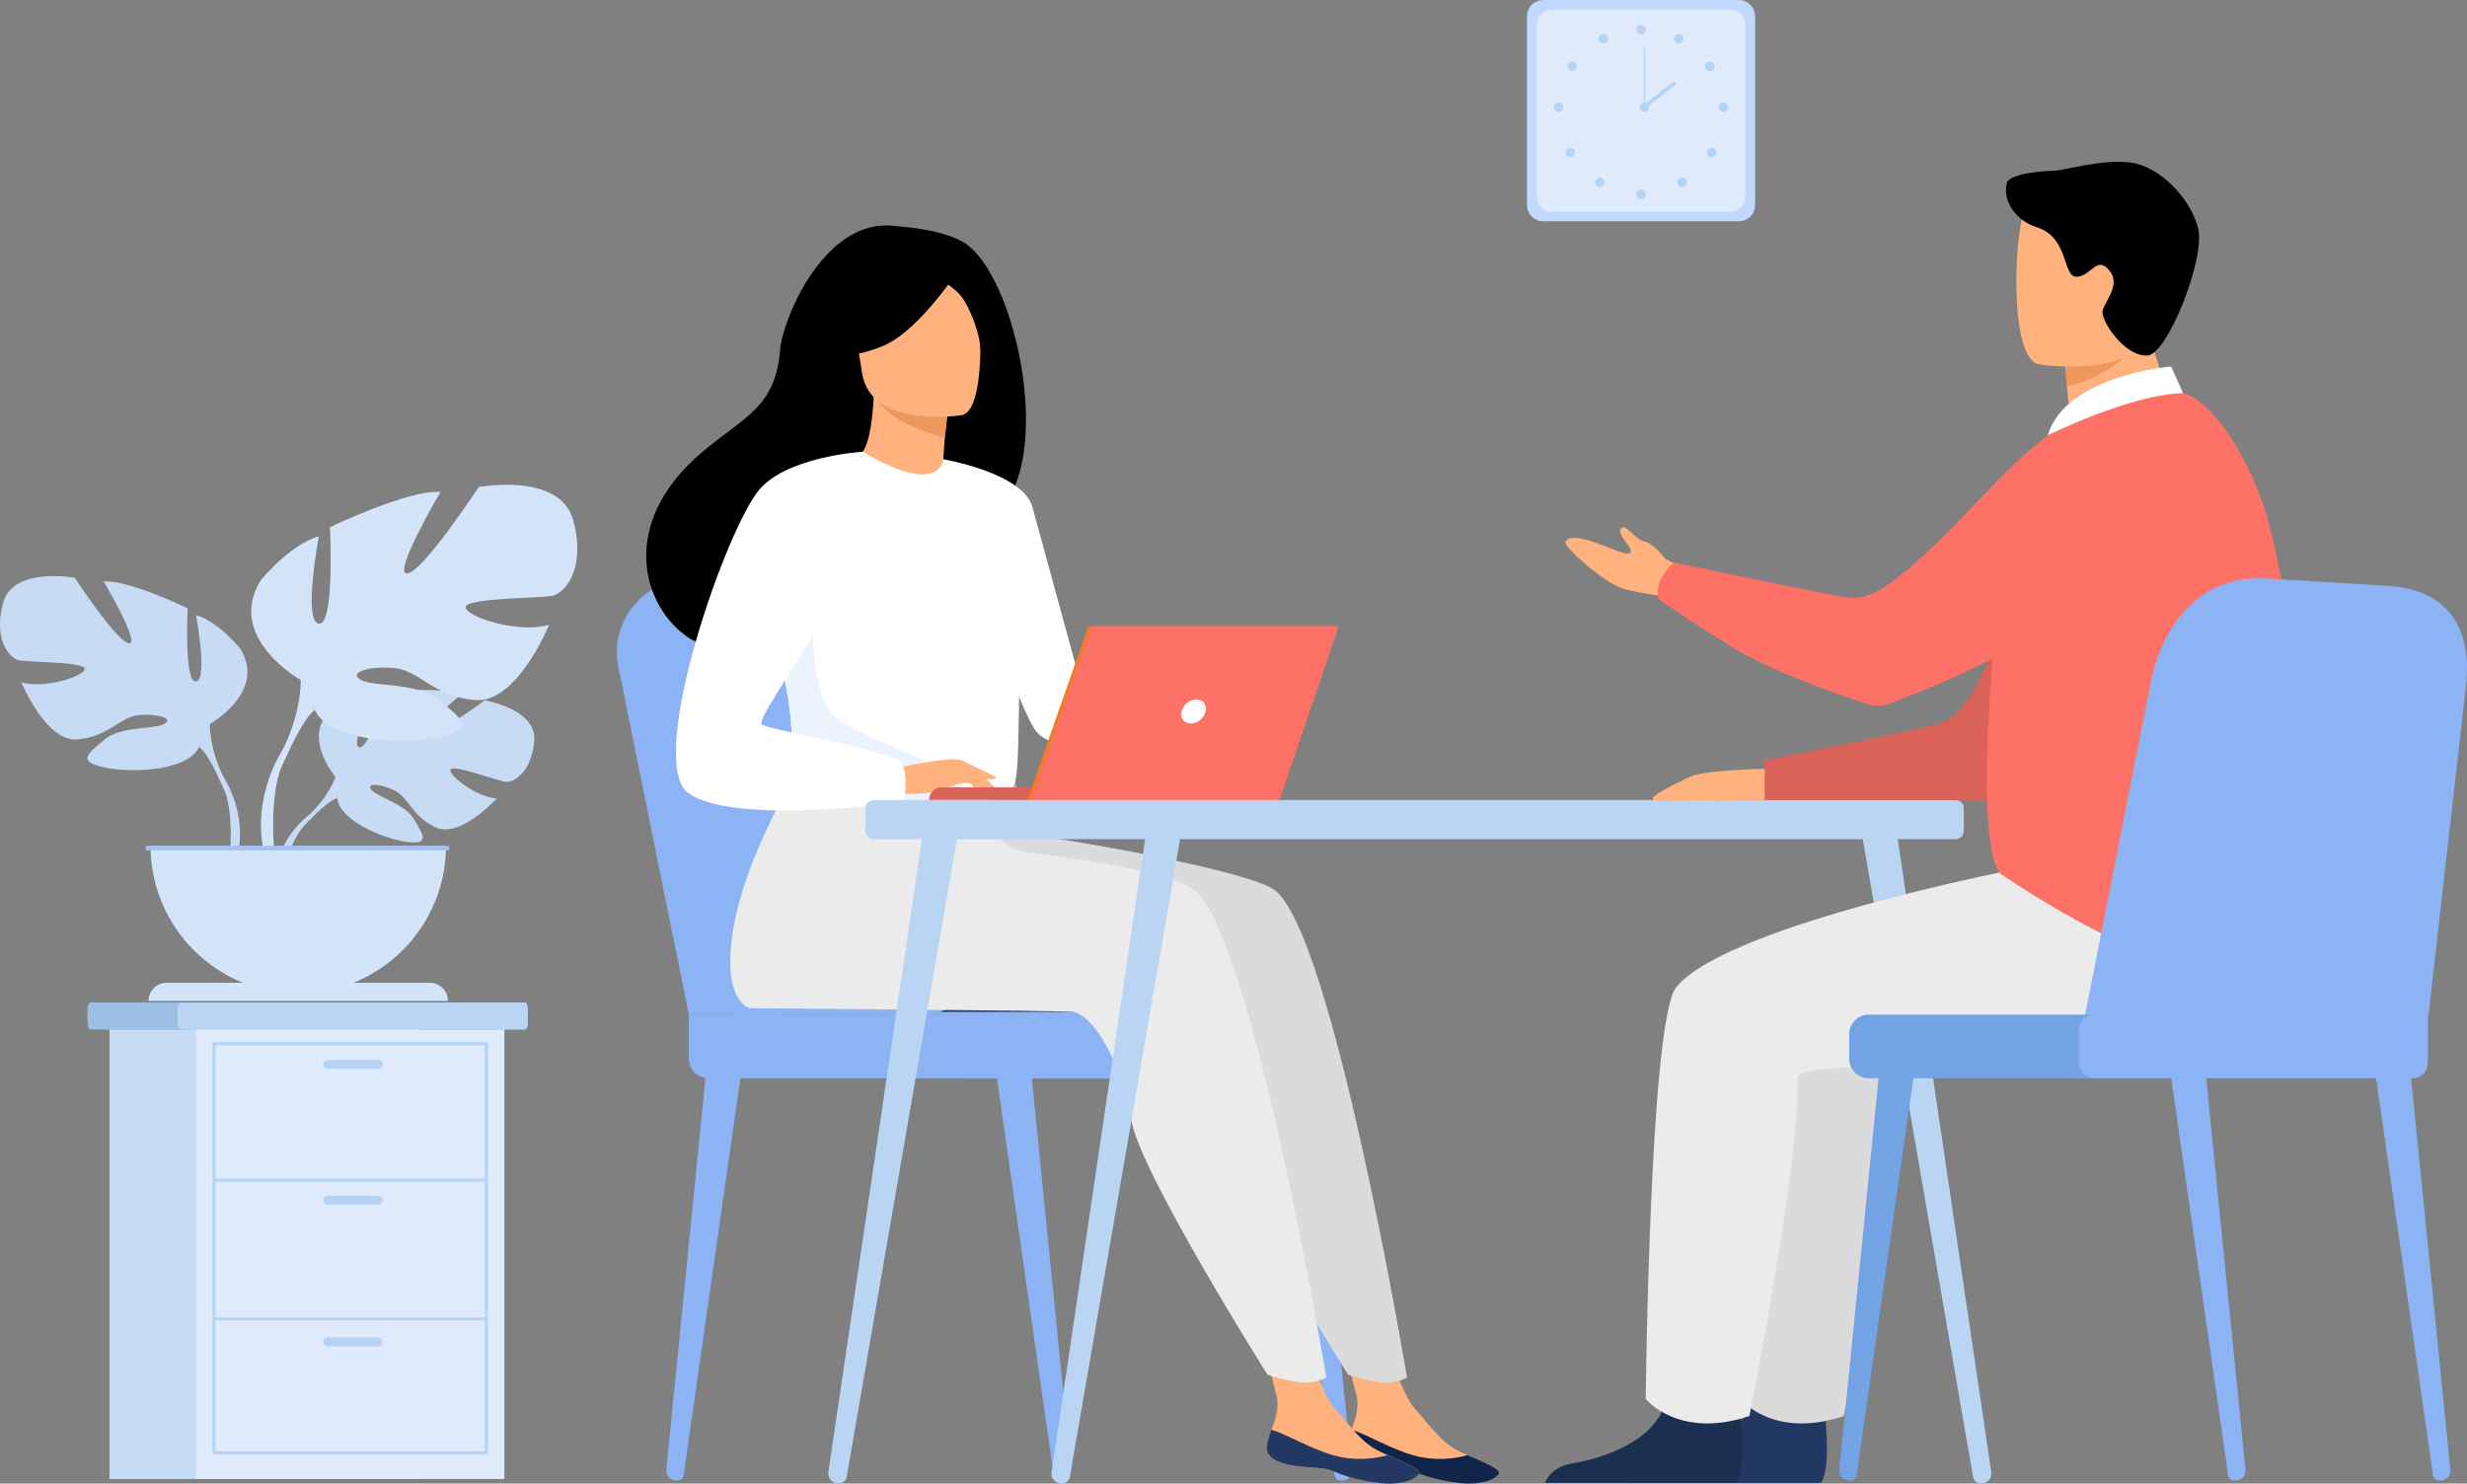 <svg xmlns="http://www.w3.org/2000/svg" version="1.2" viewBox="350.18 399.5 2327.29 1399.68">
	<rect x="350.18" y="399.5" width="2327.29" height="1399.68" fill="#808080" stroke="none"/>
	<title>7566</title>
	<style>
		.s0 { fill: #c8dbf4 } 
		.s1 { fill: #d4e4f8 } 
		.s2 { fill: #9fc1f4 } 
		.s3 { fill: #8cb4f4 } 
		.s4 { fill: #9abfe2 } 
		.s5 { fill: #bad4f4 } 
		.s6 { fill: #dfebfd } 
		.s7 { fill: #b7d3f3 } 
		.s8 { fill: #c0d8fb } 
		.s9 { fill: #233862 } 
		.s10 { fill: #ffb27d } 
		.s11 { fill: #0f2549 } 
		.s12 { fill: #dbdbdb } 
		.s13 { fill: #ebebeb } 
		.s14 { fill: #000000 } 
		.s15 { fill: #ed975d } 
		.s16 { fill: #ffffff } 
		.s17 { fill: #ebf3ff } 
		.s18 { fill: #db6258 } 
		.s19 { fill: #ed7d2b } 
		.s20 { fill: #fd7166 } 
		.s21 { fill: #1b3051 } 
		.s22 { fill: #73a2e5 } 
	</style>
	<g id="Слой 1">
		<g id="&lt;Group&gt;">
			<g id="&lt;Group&gt;">
				<g id="&lt;Group&gt;">
					<path id="&lt;Path&gt;" class="s0" d="m666.7 1132.5c0 0-33.9-39.6-2.1-64.7 0 0 23.2-14.1 42.2-12.9 0 0-26.9 45-18.2 49.5 8.7 4.5 26.3-52.4 26.3-52.4 0 0 52.9-5.1 70 3.1 0 0-45.3 37-35.7 39.2 9.5 2.2 58.3-34.1 58.3-34.1 0 0 49.3 8.3 46.7 38.4-2.7 30-19.6 39.3-27.1 38.5-7.5-0.8-51.1-17.4-52-11.3-1 6.1 25.3 26 43.7 27 0 0-34.7 38.3-57.8 27.2-23.1-11-25.1-28.6-39.4-35.1-14.4-6.6-26.7-6.6-20.8 0.1 6 6.7 32 13.2 40.2 27.8 8.3 14.5 15.6 24.3-8.2 20.8-23.9-3.6-62.7-21.1-64.4-41.1-1.7-20-1.7-20-1.7-20z"/>
					<g id="&lt;Group&gt;">
						<path id="&lt;Path&gt;" class="s0" d="m830 1099.4c0 0-133.8-5.2-163.3 33.1 0 0-6.6 19.6-26.7 37.4l-3.1 8.5c0 0 23.2-24.4 31.5-25.9 0 0-13-47.4 161.6-53.1z"/>
						<path id="&lt;Path&gt;" class="s0" d="m640 1169.9c0 0-28.7 21.2-30.7 59.1l5.3 0.5c0 0 9.1-39.2 25.7-54.6 16.6-15.3-0.3-5-0.3-5z"/>
					</g>
				</g>
				<g id="&lt;Group&gt;">
					<path id="&lt;Path&gt;" class="s0" d="m548.1 1082.7c0 0 53.9-30.2 28.8-71.2 0 0-20.2-25.2-41.8-31.7 0 0 11.5 61.2 0 62.6-11.5 1.5-7.9-69-7.9-69 0 0-56.8-27.4-79.1-25.2 0 0 35.2 59.7 23.7 58.3-11.5-1.5-51.1-61.9-51.1-61.9 0 0-58.2-10.8-67.6 23.7-9.3 34.6 5.8 51.8 14.4 54 8.6 2.2 64 1.4 62.6 8.6-1.4 7.2-38.9 18.7-59.7 12.3 0 0 23 56.8 53.2 53.9 30.2-2.9 39.6-21.6 58.3-23 18.7-1.4 32.4 3.6 23 8.6-9.3 5.1-41 1.7-56.1 14.5-15.1 12.9-27.3 20.8 0.7 26.5 28.1 5.8 78.4 2.2 88.5-19.4 10.1-21.6 10.1-21.6 10.1-21.6z"/>
					<g id="&lt;Group&gt;">
						<path id="&lt;Path&gt;" class="s0" d="m379.7 979.1c0 0 151.1 48.9 168.4 103.6 0 0-0.7 24.5 14.4 52.5v10.8c0 0-15.9-36.7-24.5-41.7 0 0 33.8-47.5-158.3-125.2z"/>
						<path id="&lt;Path&gt;" class="s0" d="m562.5 1135.2c0 0 23.3 35.4 10 78.5l-6-1.6c0 0 5.8-47.5-6.4-71.3-12.2-23.9 2.4-5.6 2.4-5.6z"/>
					</g>
				</g>
				<g id="&lt;Group&gt;">
					<path id="&lt;Path&gt;" class="s1" d="m633.9 1041.1c0 0-71.1-39.9-37.9-93.9 0 0 26.5-33.2 55-41.8 0 0-15.2 80.6 0 82.5 15.2 1.9 10.4-91 10.4-91 0 0 74.9-36 104.3-33.2 0 0-46.4 78.7-31.2 76.8 15.1-1.9 67.3-81.5 67.3-81.5 0 0 76.8-14.3 89.1 31.3 12.4 45.5-7.6 68.2-18.9 71.1-11.4 2.8-84.4 1.9-82.5 11.4 1.9 9.5 51.2 24.6 78.7 16.1 0 0-30.4 74.9-70.2 71.1-39.8-3.8-52.2-28.4-76.8-30.3-24.7-1.9-42.7 4.7-30.4 11.4 12.4 6.6 54.1 2.1 74 19.1 19.9 16.9 36 27.3-0.9 34.9-37 7.6-103.4 2.9-116.7-25.6-13.3-28.4-13.3-28.4-13.3-28.4z"/>
					<g id="&lt;Group&gt;">
						<path id="&lt;Path&gt;" class="s1" d="m855.8 904.5c0 0-199.1 64.5-221.9 136.6 0 0 1 32.2-18.9 69.2v14.2c0 0 20.8-48.4 32.2-55 0 0-44.6-62.6 208.6-165z"/>
						<path id="&lt;Path&gt;" class="s1" d="m615 1110.3c0 0-30.8 46.6-13.2 103.4l7.9-2.1c0 0-7.7-62.6 8.4-94 16-31.5-3.1-7.3-3.1-7.3z"/>
					</g>
				</g>
				<path id="&lt;Path&gt;" class="s1" d="m631.5 1336.8c77 0 139.4-62.4 139.4-139.3h-278.7c0 76.9 62.4 139.3 139.3 139.3z"/>
				<path id="&lt;Path&gt;" class="s1" d="m772.8 1343.9h-282.5c0-9.5 7.7-17.2 17.2-17.2h248.1c9.5 0 17.2 7.7 17.2 17.2z"/>
				<path id="&lt;Path&gt;" class="s2" d="m774 1201.8h-286.4v-4.3h286.4z"/>
			</g>
			<g id="&lt;Group&gt;">
				<g id="&lt;Group&gt;">
					<path id="&lt;Path&gt;" class="s3" d="m1350.5 1796.4h0.6c5.7-0.1 10-4.7 9.5-10l-37.6-375.1-32.7 2.9 53.9 377.1c0.4 3 3.1 5.1 6.3 5.1z"/>
				</g>
				<g id="&lt;Group&gt;">
					<path id="&lt;Path&gt;" class="s3" d="m988.8 1796.4h-0.7c-5.6-0.1-9.9-4.7-9.4-10l37.5-375.1 32.8 2.9-53.9 377.1c-0.4 3-3.1 5.1-6.3 5.1z"/>
				</g>
				<g id="&lt;Group&gt;">
					<path id="&lt;Path&gt;" class="s3" d="m1615.4 1796.4h0.7c5.6-0.1 10-4.7 9.4-10l-37.5-375.1-32.8 2.9 53.9 377.1c0.5 3 3.2 5.1 6.3 5.1z"/>
				</g>
				<path id="&lt;Path&gt;" class="s3" d="m1000 1356.7l-66.7-329.2c-8.5-44.5 28.4-85.3 76.4-84.2l128.5 2.9c44.4 1 83 30.7 95.3 73.3l97.5 337.2z"/>
				<path id="&lt;Path&gt;" class="s3" d="m1040.3 1356.7l-66.6-329.2c-8.6-44.5 28.4-85.3 76.3-84.2l128.6 2.9c44.3 1 82.9 30.7 95.2 73.3l97.5 337.2z"/>
				<path id="&lt;Path&gt;" class="s3" d="m1018.6 1416.8h508.6c10.3 0 18.6-8.4 18.6-18.6v-22.9c0-10.2-8.3-18.6-18.6-18.6h-527.2v41.5c0 10.2 8.4 18.6 18.6 18.6z"/>
				<path id="&lt;Path&gt;" class="s3" d="m1257.3 1416.8h324.2c8.3 0 15-6.8 15-15v-30.1c0-8.2-6.7-15-15-15h-324.2c-8.2 0-15 6.8-15 15v30.1c0 8.2 6.8 15 15 15z"/>
			</g>
			<g id="&lt;Group&gt;">
				<path id="&lt;Path&gt;" class="s4" d="m848.2 1352.4v11.3c0 3.9-1.2 7.1-2.8 7.1h-409.8c-1.6 0-2.9-3.2-2.9-7.1v-11.3c0-3.9 1.3-7.1 2.9-7.1h409.8c1.6 0 2.8 3.2 2.8 7.1z"/>
				<path id="&lt;Path&gt;" class="s5" d="m848.2 1352.4v11.3c0 3.9-1.1 7.1-2.6 7.1h-325.3c-1.5 0-2.6-3.2-2.6-7.1v-11.3c0-3.9 1.1-7.1 2.6-7.1h325.3c1.5 0 2.6 3.2 2.6 7.1z"/>
				<path id="&lt;Path&gt;" class="s0" d="m744.5 1794.9h-291v-424.1h291z"/>
				<path id="&lt;Path&gt;" class="s6" d="m826 1794.9h-290.9v-424.1h290.9z"/>
				<g id="&lt;Group&gt;">
					<g id="&lt;Group&gt;">
						<path id="&lt;Compound Path&gt;" class="s7" d="m810.4 1771.5h-259.7v-388.7h259.7zm-256.9-2.8h254.1v-383.1h-254.1z"/>
					</g>
					<g id="&lt;Group&gt;">
						<path id="&lt;Path&gt;" class="s7" d="m809 1514.2h-256.9v-2.8h256.9z"/>
					</g>
					<g id="&lt;Group&gt;">
						<path id="&lt;Path&gt;" class="s7" d="m809 1645.3h-256.9v-2.8h256.9z"/>
					</g>
					<path id="&lt;Path&gt;" class="s7" d="m706.9 1407.9h-47.7c-2.3 0-4.2-1.9-4.2-4.2 0-2.3 1.9-4.2 4.2-4.2h47.7c2.3 0 4.2 1.9 4.2 4.2 0 2.3-1.9 4.2-4.2 4.2z"/>
					<path id="&lt;Path&gt;" class="s7" d="m706.9 1536.1h-47.7c-2.3 0-4.2-1.9-4.2-4.2 0-2.3 1.9-4.2 4.2-4.2h47.7c2.3 0 4.2 1.9 4.2 4.2 0 2.3-1.9 4.2-4.2 4.2z"/>
					<path id="&lt;Path&gt;" class="s7" d="m706.9 1669.7h-47.7c-2.3 0-4.2-1.9-4.2-4.2 0-2.3 1.9-4.2 4.2-4.2h47.7c2.3 0 4.2 1.9 4.2 4.2 0 2.3-1.9 4.2-4.2 4.2z"/>
				</g>
			</g>
			<g id="&lt;Group&gt;">
				<path id="&lt;Path&gt;" class="s8" d="m1990.5 608.3h-184.4c-8.5 0-15.4-6.9-15.4-15.4v-178c0-8.5 6.9-15.4 15.4-15.4h184.4c8.5 0 15.4 6.9 15.4 15.4v178c0 8.5-6.9 15.4-15.4 15.4z"/>
				<path id="&lt;Path&gt;" class="s6" d="m1982.5 599.2h-168.4c-7.8 0-14.1-6.3-14.1-14v-162.6c0-7.7 6.3-14.1 14.1-14.1h168.4c7.8 0 14.1 6.4 14.1 14.1v162.6c0 7.7-6.3 14-14.1 14z"/>
				<g id="&lt;Group&gt;">
					<g id="&lt;Group&gt;">
						<path id="&lt;Path&gt;" class="s7" d="m1893.8 427.6c0-2.5 2-4.5 4.5-4.5 2.5 0 4.5 2 4.5 4.5 0 2.4-2 4.4-4.5 4.4-2.5 0-4.5-2-4.5-4.4z"/>
						<path id="&lt;Path&gt;" class="s7" d="m1929.8 433.9c1.2-2.2 3.9-2.9 6.1-1.7 2.1 1.1 2.9 3.9 1.7 6-1.2 2.2-3.9 2.9-6.1 1.7-2.1-1.2-2.9-3.9-1.7-6z"/>
						<path id="&lt;Path&gt;" class="s7" d="m1960.6 458.4c2.1-1.4 4.9-0.8 6.2 1.3 1.3 2.1 0.7 4.8-1.3 6.2-2.1 1.3-4.9 0.7-6.2-1.4-1.3-2-0.7-4.8 1.3-6.1z"/>
						<path id="&lt;Path&gt;" class="s7" d="m1975.9 496.3c2.5 0 4.5 2 4.5 4.4 0 2.5-2 4.5-4.5 4.5-2.5 0-4.5-2-4.5-4.5 0-2.4 2-4.4 4.5-4.4z"/>
						<path id="&lt;Path&gt;" class="s7" d="m1968.1 540.2c1.7 1.8 1.7 4.6 0 6.4-1.7 1.7-4.6 1.7-6.3 0-1.7-1.8-1.7-4.6 0-6.4 1.7-1.7 4.6-1.7 6.3 0z"/>
						<path id="&lt;Path&gt;" class="s7" d="m1940.1 568.3c1.7 1.8 1.7 4.6 0 6.3-1.7 1.8-4.6 1.8-6.3 0-1.7-1.7-1.7-4.5 0-6.3 1.7-1.7 4.6-1.7 6.3 0z"/>
						<path id="&lt;Path&gt;" class="s7" d="m1893.8 582.8c0-2.5 2-4.5 4.5-4.5 2.5 0 4.5 2 4.5 4.5 0 2.4-2 4.4-4.5 4.4-2.5 0-4.5-2-4.5-4.4z"/>
					</g>
					<g id="&lt;Group&gt;">
						<path id="&lt;Path&gt;" class="s7" d="m1866.6 433.9c-1.2-2.2-3.9-2.9-6-1.7-2.2 1.1-3 3.9-1.8 6 1.2 2.2 4 2.9 6.1 1.7 2.2-1.2 2.9-3.9 1.7-6z"/>
						<path id="&lt;Path&gt;" class="s7" d="m1835.8 458.4c-2.1-1.4-4.8-0.8-6.1 1.3-1.4 2.1-0.8 4.8 1.3 6.2 2.1 1.3 4.8 0.7 6.1-1.4 1.4-2 0.8-4.8-1.3-6.1z"/>
						<path id="&lt;Path&gt;" class="s7" d="m1820.6 496.3c-2.5 0-4.5 2-4.5 4.4 0 2.5 2 4.5 4.5 4.5 2.4 0 4.4-2 4.4-4.5 0-2.4-2-4.4-4.4-4.4z"/>
						<path id="&lt;Path&gt;" class="s7" d="m1828.3 540.2c-1.7 1.8-1.7 4.6 0 6.4 1.8 1.7 4.6 1.7 6.4 0 1.7-1.8 1.7-4.6 0-6.4-1.8-1.7-4.6-1.7-6.4 0z"/>
						<path id="&lt;Path&gt;" class="s7" d="m1856.3 568.3c-1.7 1.8-1.7 4.6 0 6.3 1.8 1.8 4.6 1.8 6.3 0 1.8-1.7 1.8-4.5 0-6.3-1.7-1.7-4.5-1.7-6.3 0z"/>
					</g>
				</g>
				<g id="&lt;Group&gt;">
					<path id="&lt;Path&gt;" class="s7" d="m1897.1 500.7c0-2.4 2-4.4 4.5-4.4 2.4 0 4.4 2 4.4 4.4 0 2.5-2 4.5-4.4 4.5-2.5 0-4.5-2-4.5-4.5z"/>
					<g id="&lt;Group&gt;">
						<path id="&lt;Path&gt;" class="s7" d="m1902.2 500.7h-1.3v-55.7h1.3z"/>
					</g>
					<g id="&lt;Group&gt;">
						<path id="&lt;Path&gt;" class="s7" d="m1902.1 502.1l-2.2-2.9 29.5-23.2 2.2 2.9z"/>
					</g>
				</g>
			</g>
			<g id="&lt;Group&gt;">
				<g id="&lt;Group&gt;">
					<path id="&lt;Path&gt;" class="s9" d="m1443.1 1287.8c-27.5 47.9-62.1 66.4-62.1 66.4h-144c0 0 227.1-102.9 206.1-66.4z"/>
					<g id="&lt;Group&gt;">
						<path id="&lt;Path&gt;" class="s10" d="m1620.7 1763.7c-1.5 15.1 19.5 19 43.9 20.4 24.3 1.5 16.9 6.4 50.2 12.8 33.4 6.5 46.9-2.5 49.4-7 2.2-4-13.3-10.4-29.8-17.7q-3.1-1.4-6.2-2.8c-18.6-8.4-28.8-25.2-43.2-40.8-13.6-14.9-26.2-62-26.2-62l-45.3-10.2c0 0 12.3 42.4 16.6 60.6 2.4 10.6-1.5 22.4-5 31.4-1.9 4.9-3.8 9.9-4.4 15.3z"/>
						<path id="&lt;Path&gt;" class="s11" d="m1664.6 1784.1c24.3 1.5 16.9 6.4 50.2 12.8 33.4 6.5 46.9-2.5 49.4-7 2.2-4-13.3-10.4-29.8-17.7l-0.3 0.3c0 0-23.5 7.7-50.6 0-22-6.2-43.3-19.6-58.4-24.1-1.9 4.9-3.8 9.9-4.4 15.3-1.5 15.1 19.5 19 43.9 20.4z"/>
						<path id="&lt;Path&gt;" class="s12" d="m1552.1 1238.8c-24.4-17.1-185.7-47.7-267.9-56.5l-91-78.9c0 0-77.4 114.6-78 202.4-0.3 40.9 18.5 44.9 18.5 44.9 0 0 291.6 2.2 304.4 3.5 20.9 2.2 48.5 54.3 55.4 101.8 6.9 47.4 128.5 240.5 128.5 240.5 0 0 25.3 8.1 37.1 7.4 12.6-0.7 18.4-4.9 18.4-4.9 0 0-70.4-421.6-125.4-460.2z"/>
						<path id="&lt;Path&gt;" class="s10" d="m1545.3 1763.7c-1.6 15.1 19.5 19 43.8 20.4 24.4 1.5 17 6.4 50.3 12.8 33.4 6.5 46.9-2.5 49.3-7 2.2-4-13.2-10.4-29.7-17.7q-3.1-1.4-6.2-2.8c-18.6-8.4-28.9-25.2-43.2-40.8-13.6-14.9-26.2-62-26.2-62l-45.3-10.2c0 0 12.3 42.4 16.5 60.6 2.5 10.6-1.4 22.4-5 31.4-1.8 4.9-3.8 9.9-4.3 15.3z"/>
						<path id="&lt;Path&gt;" class="s9" d="m1589.1 1784.1c24.4 1.5 17 6.4 50.3 12.8 33.4 6.5 46.9-2.5 49.3-7 2.2-4-13.2-10.4-29.7-17.7l-0.3 0.3c0 0-23.6 7.7-50.6 0-22-6.2-43.3-19.6-58.5-24.1-1.8 4.9-3.8 9.9-4.3 15.3-1.6 15.1 19.5 19 43.8 20.4z"/>
						<path id="&lt;Path&gt;" class="s13" d="m1476 1238.8c-21.2-14.9-84.9-26.4-155.2-35-19.4-2.3-35.4-16.5-40.1-35.5l-163.6-64.9c0 0-77.4 114.6-78 202.4-0.3 40.9 18.5 44.9 18.5 44.9 0 0 291.6 2.2 304.4 3.5 20.9 2.2 48.5 54.3 55.4 101.8 6.9 47.4 128.5 240.5 128.5 240.5 0 0 25.4 8.1 37.1 7.4 12.6-0.7 18.4-4.9 18.4-4.9 0 0-70.4-421.6-125.4-460.2z"/>
						<path id="&lt;Compound Path&gt;" class="s14" d="m1257.1 626.9c-22.4-11.8-56.6-13.4-62.2-14.1-66.5-9-106.5 87.6-108.8 116.9-4.4 54-32.9 62.2-73.1 96-80.5 67.7-56.9 146.5-12.9 175.7 26.5 17.6 73 0 73 0 0.7 0.5 127.4-70.8 189.9-105.2 93.7-13.4 51.4-239.2-5.9-269.3z"/>
						<path id="&lt;Path&gt;" class="s10" d="m1243.3 862.9c0.3 0.2-29.6 13.7-51.1 6.6-20.2-6.6-38.1-37.1-37.8-37.2 8.8-1.3 17.7-9.9 20.2-61.3l3.9 0.9 65.5 16.6c0 0-2.6 20.7-3.7 40.3-0.9 16.5-0.7 32.2 3 34.1z"/>
						<path id="&lt;Path&gt;" class="s15" d="m1244 788.5c0 0 0 4.3-2.5 23.6-37-9.4-53.3-21.7-64.8-35.7z"/>
						<path id="&lt;Path&gt;" fill-rule="evenodd" class="s10" d="m1257.9 791.1c0 0-86.5 14.1-94.5-40-7.9-54-24.4-88.6 30.5-99.9 54.9-11.3 68.7 7.8 75.8 25.2 7 17.4 10.6 109.6-11.8 114.7z"/>
						<path id="&lt;Path&gt;" class="s14" d="m1258 649c0 0-39.3 62-74.4 76.7-35.1 14.7-52.3 7.3-52.3 7.3 0 0 15.9-24.2 20.1-56.8 1.2-9.5 7.5-17.8 16.4-21.3 25.2-10.1 73.9-26 90.2-5.9z"/>
						<path id="&lt;Path&gt;" class="s14" d="m1223.5 655c0 0 23 11.8 32.5 22.9 9.2 10.6 19.8 39.6 19 52.7 0 0 11.4-62.4-12.3-83.9-25.1-22.7-39.2 8.3-39.2 8.3z"/>
						<path id="&lt;Path&gt;" class="s16" d="m1312.5 995c-2.6 175.9-0.7 139.2-19.9 155.9-4.7 4-17.7 6.4-34.9 7.5-53.9 3.6-148.8-5.3-152.4-15.3-12.4-34.5-3.6-45.2-14-98-1.1-5.6-2.5-11.7-4-18.3-8.7-36.3-17.1-48.7 13.6-106.9 27.9-52.8 60.6-95.7 63.2-94.2 73.5 43.6 76 7.1 76 7.1 0 0 73.7 76.3 72.4 162.2z"/>
						<path id="&lt;Path&gt;" class="s16" d="m1240.1 832.8c0 0 75.2 12.7 84.1 45.3 8.9 32.5 61.2 223.9 61.2 223.9 0 0-38.5 6.9-56.2-10.8-17.8-17.8-61.8-164.8-61.8-164.8z"/>
						<path id="&lt;Path&gt;" class="s17" d="m1257.7 1158.4c-53.9 3.6-148.8-5.3-152.4-15.3-12.4-34.5-3.6-45.2-14-98l26-73.3c0 0-4.3 81.6 19.8 103.1 24 21.4 98.5 41.4 110.2 59.4 5.6 8.6 9.4 17.2 10.4 24.1z"/>
						<path id="&lt;Path&gt;" class="s10" d="m1195.9 1124.1c0 0 53.2-11.9 61.8-7.1 8.6 4.7 29.6 21.9 32.2 27.9 2.7 6-19.1-4.6-26.2-6.5-4.5-1.2-16.6 3-22.6 5-25.1 8.4-40.5 4.1-40.5 4.1z"/>
						<path id="&lt;Path&gt;" class="s16" d="m1164.1 825.7c0 0-75.3 4.4-100.1 38.9-34.8 48.6-103.9 255.7-64.3 283.3 44.6 31.1 203 8.1 203 8.1 0 0 5.2-24.6-2.1-36.5-7.3-12-126.5-31.2-132-36.7-5.5-5.5 68.8-107.3 68.8-123.8 0-16.5 26.7-133.3 26.7-133.3z"/>
						<path id="&lt;Path&gt;" class="s10" d="m1260.3 1131.8c0 0 11.2 14.4 14.8 16.1 3.7 1.7 6 1.3 6 1.3l-7.5-13.5z"/>
						<path id="&lt;Path&gt;" class="s10" d="m1257.7 1117l32.5 15.7c0 0-1.4 2.3-5.4 2.1-4-0.2-14.1-3.9-14.1-3.9z"/>
					</g>
				</g>
			</g>
			<g id="&lt;Group&gt;">
				<path id="&lt;Path&gt;" class="s18" d="m1377.2 1154.3h-150.6c0-6.6 5.4-12 12-12h138.6z"/>
				<path id="&lt;Path&gt;" class="s19" d="m1376.8 990.3h232.8l-55.8 164h-234.4z"/>
				<path id="&lt;Path&gt;" class="s20" d="m1613.1 990.3l-55.9 164h-234.4l57.4-164z"/>
				<path id="&lt;Path&gt;" class="s16" d="m1487.5 1070.8c-1.4 6.2-7.7 11.3-14 11.3-6.2 0-10.1-5.1-8.7-11.3 1.5-6.3 7.7-11.4 14-11.4 6.3 0 10.2 5.1 8.7 11.4z"/>
			</g>
			<g id="&lt;Group&gt;">
				<path id="&lt;Path&gt;" class="s5" d="m1174.5 1191.2h1020.5c4.3 0 7.8-3.5 7.8-7.8v-21.3c0-4.3-3.5-7.8-7.8-7.8h-1020.5c-4.3 0-7.8 3.5-7.8 7.8v21.3c0 4.3 3.5 7.8 7.8 7.8z"/>
				<g id="&lt;Group&gt;">
					<path id="&lt;Path&gt;" class="s5" d="m2220 1799.1h0.4c5.3-0.7 9-5.3 8.3-10.5l-90.9-615.5-33.3 0.9 107 618.9c0.7 4 4.4 6.7 8.5 6.2z"/>
				</g>
				<g id="&lt;Group&gt;">
					<path id="&lt;Path&gt;" class="s5" d="m1140.3 1799.1h-0.4c-5.2-0.7-8.9-5.3-8.3-10.5l91-615.5 33.3 0.9-107 618.9c-0.7 4-4.5 6.7-8.6 6.2z"/>
				</g>
				<g id="&lt;Group&gt;">
					<path id="&lt;Path&gt;" class="s5" d="m1350.9 1799.1h-0.5c-5.2-0.7-8.9-5.3-8.2-10.5l90.9-615.5 33.3 0.9-107 618.9c-0.7 4-4.4 6.7-8.5 6.2z"/>
				</g>
			</g>
			<g id="&lt;Group&gt;">
				<path id="&lt;Path&gt;" class="s9" d="m1887.4 1798.6h180.4c8.7-10.6 5.5-49.7 4.2-62.4-0.3-2.6-0.5-4.1-0.5-4.1 0 0-61.6-49.3-70-11.5q-0.4 1.7-1 3.5c-10.6 35.3-58.5 51.3-86.1 55.8-17.9 2.9-24.6 12.2-27 18.7z"/>
				<path id="&lt;Path&gt;" class="s12" d="m2379.8 1212.3c-6.5 0-309.1 56.8-359.2 118.7-25 31-28.7 388.4-28.7 388.4 0 0 30.9 38.4 97.7 16.1 0 0 49-244.5 45.4-318.7-1-20.5 206.7-3 244.8-12.8 38-9.9 130.9-92.6 110.4-132.9-20.4-40.3-110.4-58.8-110.4-58.8z"/>
				<path id="&lt;Path&gt;" class="s10" d="m2021.9 1124.7c0 0-61 0.9-75.5 7-14.4 6.2-43.7 20.4-35.8 22.6 7.8 2.2 45.2-0.9 53.3 0.3 8 1.3 18-0.3 22.9-0.3 5 0 28.1 0 28.1 0z"/>
				<path id="&lt;Path&gt;" class="s10" d="m1950.5 978.2c0 0-20.8-14.8-41-17.7-11.5-1.7-22.7-3.7-29.5-6.1-18.6-6.6-55.9-40.1-53.1-44 9-12.7 52.6 14 60.2 11.2 7.6-2.9-14.6-18.7-6.9-24.3 4-2.9 13.5 11.7 21.2 13.1 10.4 2 18.6 16.8 21.7 17.5 6.2 1.5 33 21.5 33 21.5z"/>
				<path id="&lt;Path&gt;" class="s18" d="m2349.6 804.6c0 0-46.4 14.4-92.2 140.5-45.8 126-63.2 132.8-79.8 137.8-16.7 4.9-162.7 34-162.7 34v37.4h225c0 0 84.4-80.3 109.7-134.3 25.3-54.1 0-215.4 0-215.4z"/>
				<path id="&lt;Path&gt;" class="s21" d="m1807.6 1798.6h180.5c8.7-10.6 5.5-49.7 4.1-62.4-0.2-2.6-0.4-4.1-0.4-4.1 0 0-61.6-49.3-70.1-11.5q-0.4 1.7-0.9 3.5c-10.7 35.3-58.5 51.3-86.1 55.8-18 2.9-24.6 12.2-27.1 18.7z"/>
				<path id="&lt;Path&gt;" class="s13" d="m2290.6 1212.3c-6.5 0-309.1 56.8-359.2 118.7-25 31-28.7 388.4-28.7 388.4 0 0 31 38.4 97.8 16.1 0 0 48.9-244.5 45.3-318.7-1-20.5 206.8-3 244.8-12.8 38-9.9 130.9-92.6 110.5-132.9-20.5-40.3-110.5-58.8-110.5-58.8z"/>
				<path id="&lt;Path&gt;" class="s10" d="m2309.5 844.5c21.8-1.8 44.6-7.6 64.4-14 24.6-8 44.5-19.7 31.7-42.2-11.8-20.8-30.9-67.2-29.6-105.6l-45.9 37-31.2 25.1c0 0 0.1 14.8 3.5 40.7q1 7.1 2.3 15.3c0.6 4.4-1.4 8.8-5.2 11.2q-0.3 0.2-0.7 0.4c-15.5 9.8-7.5 33.6 10.7 32.1z"/>
				<path id="&lt;Path&gt;" class="s15" d="m2298.9 738.7c0 0-1.6 5.4 1.2 25.2 27.7-4.5 53.7-26.7 53.7-26.7-14.1-3.9-19.3-19.2-29.8-17.7z"/>
				<path id="&lt;Path&gt;" class="s10" d="m2273.2 743.2c0 0 106.9 17.8 116.9-49 10.1-66.7 30.6-109.4-37.2-123.5-67.8-14.2-84.9 9.3-93.7 30.8-8.8 21.4-13.5 135.4 14 141.7z"/>
				<path id="&lt;Path&gt;" class="s14" d="m2243.5 571.9c-4.6 16.1 7.7 35.7 28.3 42.1 30.6 9.6 23.8 47.1 37.6 46.6 13.8-0.5 19.3-21.6 31.6-4.7 10.5 14.3-8.7 31.3-7.4 39.2 2.3 13.5 23.5 41.2 42.6 39.8 19-1.4 54.7-92.1 47.6-120.1-7.1-28.1-35.7-57.7-62.7-61.8-27.1-4-64.6 7.6-73.3 7.6-8.7 0-41.9 2.6-44.3 11.3z"/>
				<path id="&lt;Path&gt;" class="s20" d="m2491.6 897.2c-15.4-62.2-58.1-127.4-87-127.4-49.2 0.1-119.9 13.1-148.4 83.6-21.1 51.8-49.1 350.3-17.4 371.5 72.5 48.5 240.4 147.5 270.3 46.5 27.3-92.5 9.4-266.3-17.5-374.2z"/>
				<path id="&lt;Path&gt;" class="s20" d="m2372.2 835.3c-14.1-36.5-59.3-49.1-90.2-25.1-16.7 13-37.2 31.5-61.9 57.8-91.8 97.8-110.4 97.2-127.7 95.1-17.2-2-162.9-32.9-162.9-32.9 0 0-7.4 5.5-11.8 14.4-5.9 11.9-2.9 20-2.9 20-5.8-3.7 51.6 35.8 80.1 51.6 37.7 20.8 94.5 40.3 117.2 47.7 6.4 2.1 13.3 2 19.6-0.3 33.6-12.1 146.4-56.2 238.2-132.7 24.2-20.2 15.3-61.7 2.3-95.6z"/>
				<path id="&lt;Path&gt;" class="s16" d="m2409.6 770.4l-11.2-25.1c0 0-99.7 8.2-116.4 64.9 0 0 77.3-38.5 127.6-39.8z"/>
			</g>
			<g id="&lt;Group&gt;">
				<g id="&lt;Group&gt;">
					<path id="&lt;Path&gt;" class="s3" d="m2651.6 1796.4h0.7c5.7-0.1 10-4.7 9.5-10l-37.6-375.1-32.8 2.9 54 377.1c0.4 3 3.1 5.1 6.2 5.1z"/>
				</g>
				<g id="&lt;Group&gt;">
					<path id="&lt;Path&gt;" class="s3" d="m2458.3 1796.4h0.7c5.7-0.1 10-4.7 9.5-10l-37.6-375.1-32.8 2.9 54 377.1c0.4 3 3.1 5.1 6.2 5.1z"/>
				</g>
				<g id="&lt;Group&gt;">
					<path id="&lt;Path&gt;" class="s22" d="m2095.4 1796.4h-0.7c-5.6-0.1-9.9-4.7-9.4-10l37.6-375.1 32.7 2.9-53.9 377.1c-0.4 3-3.1 5.1-6.3 5.1z"/>
				</g>
				<path id="&lt;Path&gt;" class="s3" d="m2641 1358.2l35.7-313.3c4.6-45.1-10.5-89.3-75.6-92.8l-114.6-6.9c-67.9-2.9-98.6 53.7-107.2 97.2l-68 344.4z"/>
				<path id="&lt;Path&gt;" class="s22" d="m2621.9 1416.8h-508.7c-10.2 0-18.6-8.4-18.6-18.6v-22.9c0-10.2 8.4-18.6 18.6-18.6h527.3v41.5c0 10.2-8.4 18.6-18.6 18.6z"/>
				<path id="&lt;Path&gt;" class="s3" d="m2626 1416.8h-300.3c-8 0-14.4-6.5-14.4-14.5v-31.1c0-8 6.4-14.5 14.4-14.5h314.8v45.6c0 8-6.5 14.5-14.5 14.5z"/>
			</g>
		</g>
	</g>
</svg>